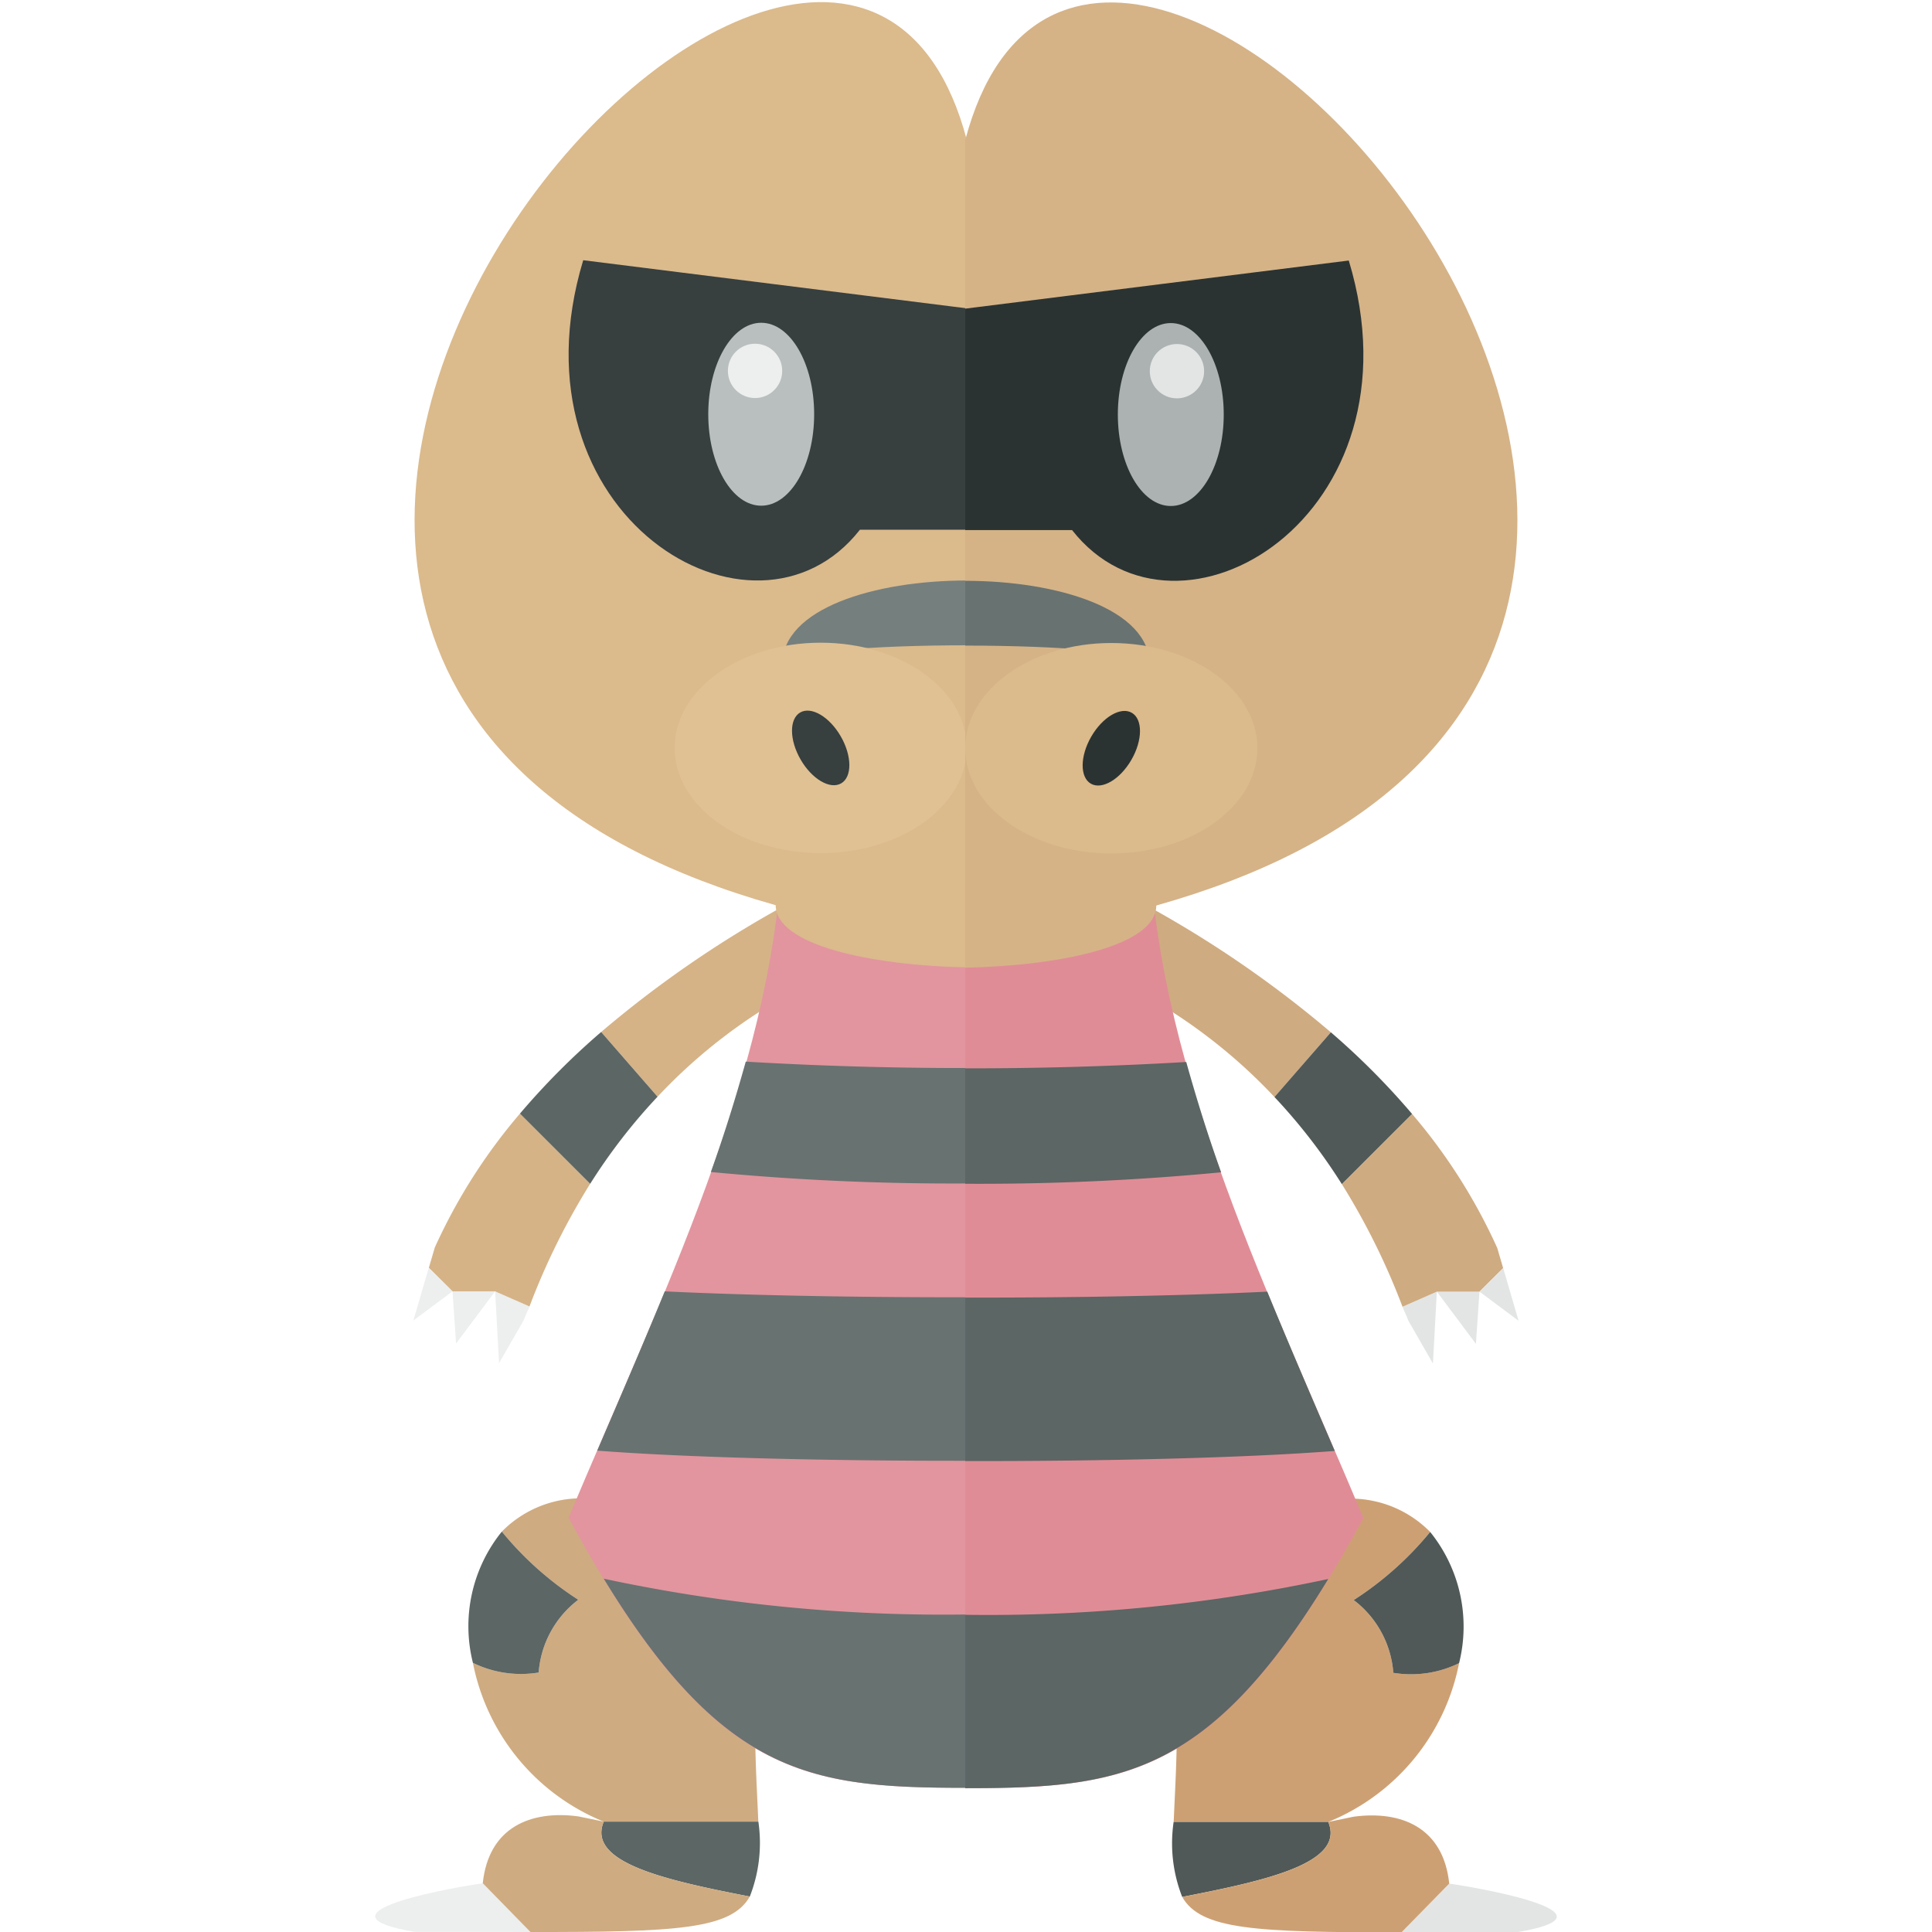 <svg xmlns="http://www.w3.org/2000/svg" viewBox="0 0 32 32"><path d="M12.506 28.48c0-1.976-.397-4.04-2.318-3.577a1.848 1.848 0 00-1.876.465 5.44 5.44 0 001.266 1.129 1.67 1.67 0 00-.656 1.205 1.807 1.807 0 01-1.089-.16A3.58 3.58 0 0010 30.172h2.56c-.018-.448-.054-1.001-.054-1.693z" fill="#cfab81"/><path d="M8.922 27.702a1.67 1.67 0 01.656-1.205 5.44 5.44 0 01-1.266-1.129 2.493 2.493 0 00-.479 2.174 1.807 1.807 0 001.09.16zm3.638 2.47H10c-.286.68 1.026.97 2.419 1.241a2.432 2.432 0 00.142-1.241z" fill="#5c6664"/><path d="M6.867 31.997c.728 0 1.363.003 1.919.003l-.79-.808c-.854.128-2.79.525-1.13.805z" fill="#edeeee"/><path d="M12.419 31.413c-1.393-.27-2.705-.56-2.419-1.241l-.422-.087c-.787-.105-1.484.178-1.582 1.107l.79.808c2.428.002 3.324-.044 3.633-.587z" fill="#cfab81"/><path d="M13.264 16.359l.329-1.464-.636-1.649-.082 1.82a18.198 18.198 0 00-2.918 2.027l.934 1.072a8.97 8.97 0 012.373-1.806z" fill="#d5b387"/><path d="M8.266 22.578l.406-.707c.03-.081.068-.152.098-.231l-.569-.25zm-.712-.325l.647-.864h-.706l.059.864z" fill="#edeeee"/><path d="M8.612 18.445a9.307 9.307 0 00-1.411 2.219l-.098.335.392.39H8.2l.57.25a11.554 11.554 0 011.004-2.03z" fill="#d5b387"/><path fill="#edeeee" d="M6.847 21.871l.648-.482-.393-.39-.255.872z"/><path d="M8.612 18.445l1.163 1.163a9.467 9.467 0 011.116-1.443l-.934-1.072a12.206 12.206 0 00-1.345 1.352z" fill="#5c6664"/><path d="M12.957 14.13c-.18 3.682-2 7.343-3.54 11.008 2.314 4.268 3.818 4.474 6.596 4.474v-14.91z" fill="#e2959e"/><path d="M12.848 14.993c0 .655 1.544.996 3.165 1.03V2.317c-2.208-8.372-17.316 8.692-3.165 12.676z" fill="#dbba8c"/><path d="M9.66 4.31c-1.277 4.225 2.83 6.7 4.583 4.464h1.77V5.107z" fill="#373f3f"/><ellipse cx="12.608" cy="6.861" rx=".877" ry="1.515" fill="#b9bfbe"/><circle cx="12.506" cy="6.143" r=".45" fill="#edeeee"/><path d="M12.957 11.01c0-.215 1.528-.322 3.056-.322V9.615c-1.528 0-3.056.464-3.056 1.394z" fill="#757f7e"/><ellipse cx="13.593" cy="12.388" rx="2.42" ry="1.743" fill="#e0c193"/><ellipse cx="13.593" cy="12.388" rx=".384" ry=".678" transform="rotate(-30 13.593 12.388)" fill="#373f3f"/><path d="M12.352 17.584c-.17.61-.36 1.22-.578 1.828a42.18 42.18 0 004.24.19V17.69a61.22 61.22 0 01-3.662-.106zM11.01 21.39c-.361.878-.74 1.757-1.118 2.637 1.481.115 3.812.171 6.121.168v-2.708c-1.789.002-3.59-.03-5.002-.098zM10 26.148c2 3.282 3.476 3.464 6.013 3.464v-2.871A26.854 26.854 0 0110 26.148z" fill="#687271"/><path d="M19.494 28.484c0-1.975.397-4.038 2.318-3.576a1.848 1.848 0 011.876.466 5.44 5.44 0 01-1.266 1.128 1.67 1.67 0 01.656 1.205 1.807 1.807 0 001.089-.16A3.58 3.58 0 0122 30.177h-2.56c.018-.447.054-1.001.054-1.693z" fill="#cda073"/><path d="M23.078 27.707a1.67 1.67 0 00-.656-1.205 5.44 5.44 0 001.266-1.128 2.493 2.493 0 01.479 2.173 1.807 1.807 0 01-1.09.16zm-3.638 2.47H22c.286.681-1.026.971-2.419 1.242a2.432 2.432 0 01-.142-1.242z" fill="#505957"/><path d="M25.133 32.002c-.728 0-1.363.003-1.919.003l.79-.807c.854.127 2.79.524 1.13.804z" fill="#e3e5e5"/><path d="M19.581 31.419c1.393-.27 2.705-.56 2.419-1.242l.422-.087c.787-.105 1.484.178 1.582 1.108l-.79.807c-2.428.002-3.324-.044-3.633-.586z" fill="#cda073"/><path d="M18.736 16.364l-.329-1.464.636-1.649.082 1.821a18.198 18.198 0 012.918 2.026l-.934 1.072a8.97 8.97 0 00-2.373-1.806z" fill="#cfab81"/><path d="M23.734 22.584l-.406-.707c-.03-.082-.068-.152-.098-.232l.569-.25zm.712-.325l-.647-.865h.706l-.059.865z" fill="#e3e5e5"/><path d="M23.388 18.45a9.307 9.307 0 011.411 2.22l.098.334-.392.39H23.8l-.57.25a11.554 11.554 0 00-1.004-2.03z" fill="#cfab81"/><path fill="#e3e5e5" d="M25.153 21.877l-.648-.483.393-.39.255.873z"/><path d="M23.388 18.45l-1.163 1.163a9.466 9.466 0 00-1.116-1.443l.934-1.072a12.205 12.205 0 011.345 1.352z" fill="#505957"/><path d="M19.043 14.136c.18 3.68 2 7.342 3.54 11.007-2.314 4.269-3.818 4.475-6.596 4.475V14.706z" fill="#e08c96"/><path d="M19.152 14.998c0 .656-1.544.996-3.165 1.03V2.322c2.208-8.371 17.316 8.693 3.165 12.676z" fill="#d5b387"/><path d="M22.34 4.315c1.277 4.225-2.83 6.7-4.583 4.465h-1.77V5.112z" fill="#2b3332"/><ellipse cx="19.392" cy="6.866" rx=".877" ry="1.515" fill="#abb2b1"/><circle cx="19.494" cy="6.148" r=".45" fill="#e3e5e5"/><path d="M19.043 11.015c0-.215-1.528-.322-3.056-.322V9.62c1.528 0 3.056.465 3.056 1.395z" fill="#687271"/><ellipse cx="18.407" cy="12.393" rx="2.42" ry="1.743" fill="#dbba8c"/><ellipse cx="18.407" cy="12.393" rx=".678" ry=".384" transform="rotate(-60 18.407 12.393)" fill="#2b3332"/><path d="M19.648 17.59c.17.61.36 1.218.578 1.827a42.177 42.177 0 01-4.24.19v-1.912a61.187 61.187 0 003.662-.105zm1.342 3.804c.361.88.74 1.759 1.118 2.638-1.481.116-3.812.171-6.121.168v-2.708c1.789.003 3.59-.03 5.002-.098zM22 26.153c-2 3.282-3.476 3.465-6.013 3.465v-2.872A26.854 26.854 0 0022 26.153z" fill="#5c6664"/></svg>